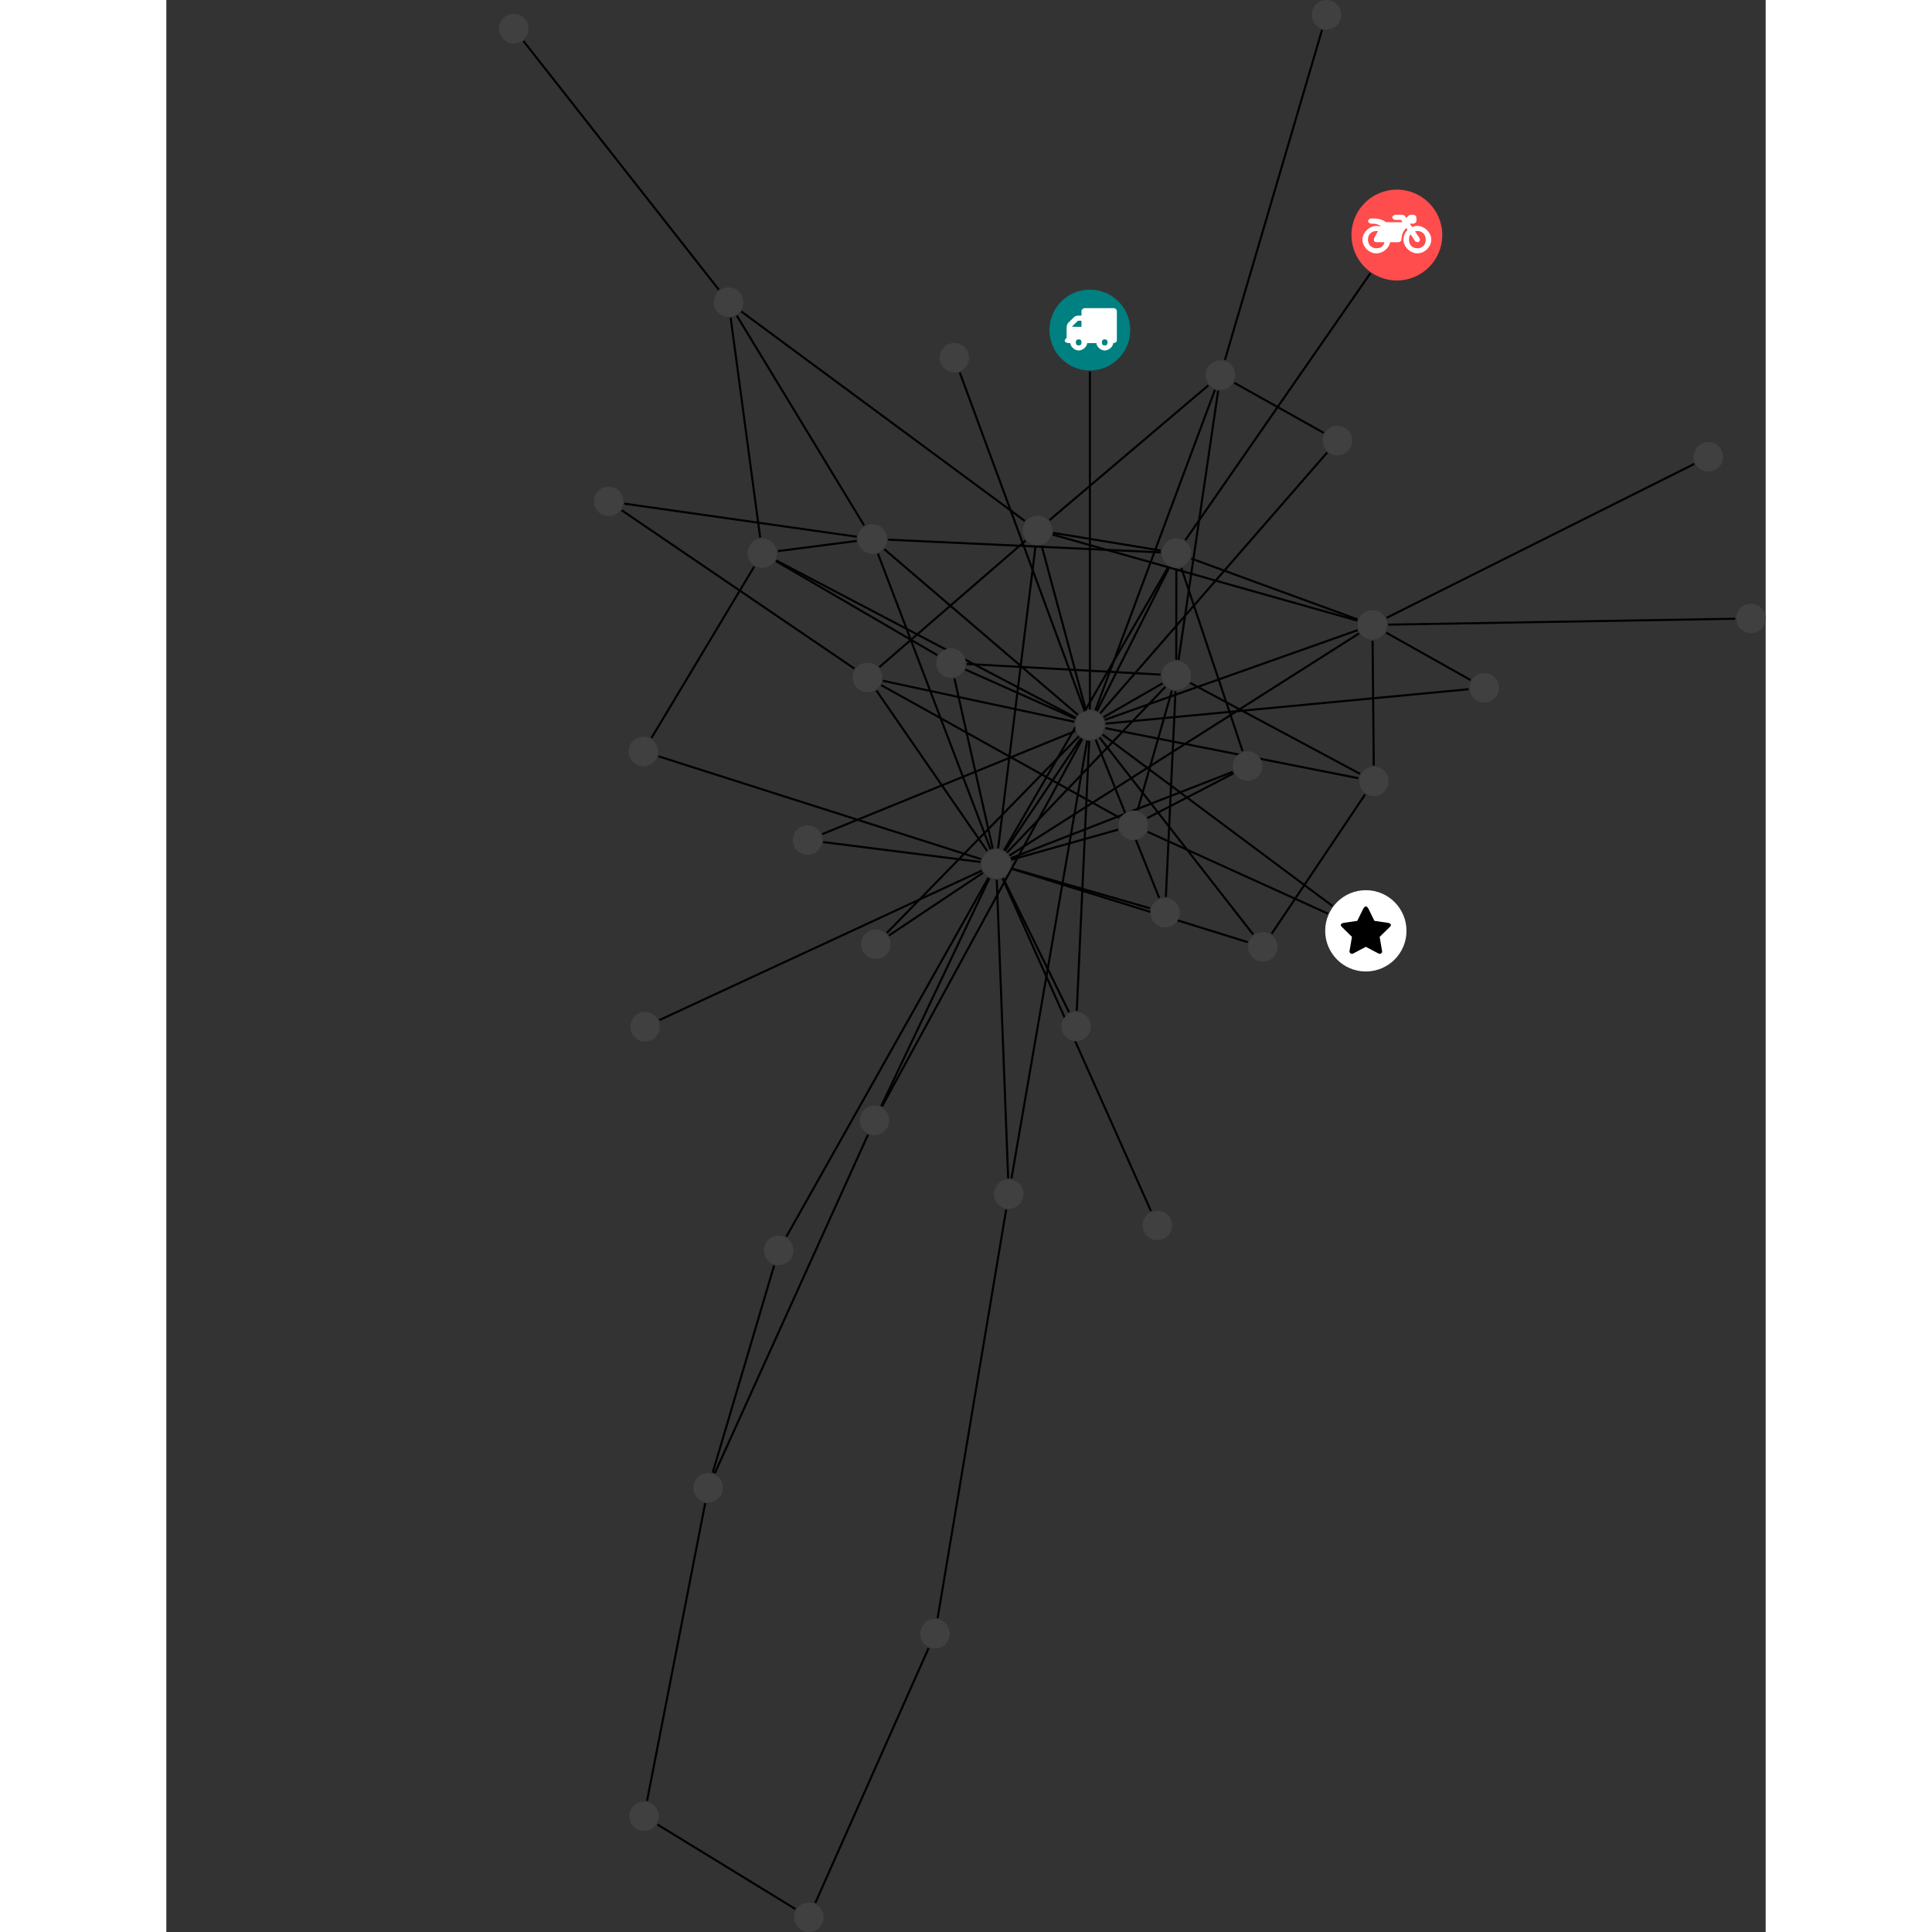 <?xml version="1.0" encoding="UTF-8"?>
<svg xmlns="http://www.w3.org/2000/svg" xmlns:xlink="http://www.w3.org/1999/xlink" width="369.526pt" height="369.526pt" viewBox="-63.627 0.000 305.899 369.526" version="1.1">
<rect x="-63.627" y="0.000" width="305.899" height="369.526" fill="#333333" stroke="none"/>
<defs>
<g>
<symbol overflow="visible" id="glyph0-0">
<path style="stroke:none;" d="M 1.422 -0.75 L 1.422 -7.922 L 3.562 -7.922 L 3.562 -0.891 L 1.422 -0.891 Z M 0.625 0 L 4.531 0 L 4.531 -8.812 L 0.438 -8.812 L 0.438 0 Z M 0.625 0 "/>
</symbol>
<symbol overflow="visible" id="glyph0-1">
<path style="stroke:none;" d="M 3.375 -0.844 C 3.375 -0.453 3.234 -0.266 2.844 -0.266 C 2.469 -0.266 2.297 -0.453 2.297 -0.844 C 2.297 -1.219 2.469 -1.422 2.844 -1.422 C 3.234 -1.422 3.375 -1.219 3.375 -0.844 Z M 1.594 -3.688 L 1.594 -3.859 C 1.594 -3.875 1.578 -3.875 1.594 -3.891 L 2.688 -4.969 C 2.703 -5 2.656 -4.984 2.688 -4.984 L 3.375 -4.984 L 3.375 -3.828 L 1.594 -3.828 Z M 8.359 -0.844 C 8.359 -0.453 8.219 -0.266 7.828 -0.266 C 7.453 -0.266 7.281 -0.453 7.281 -0.844 C 7.281 -1.219 7.453 -1.422 7.828 -1.422 C 8.219 -1.422 8.359 -1.219 8.359 -0.844 Z M 10.141 -6.891 C 10.141 -7.094 9.812 -7.391 9.609 -7.391 L 3.922 -7.391 C 3.719 -7.391 3.375 -7.094 3.375 -6.891 L 3.375 -5.969 L 2.672 -5.969 C 2.469 -5.969 2.078 -5.812 1.938 -5.672 L 0.844 -4.578 C 0.531 -4.266 0.531 -3.734 0.531 -3.328 L 0.531 -1.688 C 0.516 -1.688 0.172 -1.391 0.172 -1.203 C 0.172 -0.781 0.781 -0.703 1.062 -0.703 L 1.25 -0.703 C 1.25 -0.047 2.062 0.703 2.844 0.703 C 3.641 0.703 4.453 -0.047 4.453 -0.703 L 6.234 -0.703 C 6.234 -0.047 7.047 0.703 7.828 0.703 C 8.625 0.703 9.438 -0.047 9.438 -0.703 C 9.547 -0.703 10.141 -0.781 10.141 -1.203 Z M 10.141 -6.891 "/>
</symbol>
<symbol overflow="visible" id="glyph0-2">
<path style="stroke:none;" d="M 12.969 -2.906 C 12.844 -3.984 11.859 -5.016 10.781 -5.219 C 10.234 -5.328 9.703 -5.219 9.328 -5.031 L 8.875 -5.688 L 9.609 -5.688 C 9.812 -5.688 10.141 -5.984 10.141 -6.188 L 10.141 -6.891 C 10.141 -7.094 9.812 -7.391 9.609 -7.391 L 9.047 -7.391 C 8.969 -7.391 8.734 -7.312 8.656 -7.25 L 8.188 -6.766 L 7.891 -7.203 C 7.828 -7.281 7.594 -7.391 7.484 -7.391 L 6.078 -7.391 C 5.906 -7.391 5.547 -7.125 5.516 -6.953 C 5.484 -6.734 5.828 -6.406 6.047 -6.406 L 7.188 -6.406 L 7.484 -5.969 L 4.344 -5.969 C 4.141 -6.125 3.375 -6.672 2.141 -6.672 L 1.422 -6.672 C 1.219 -6.672 0.891 -6.375 0.891 -6.188 C 0.891 -5.984 1.219 -5.688 1.422 -5.688 L 1.781 -5.688 C 2.484 -5.688 2.906 -5.516 3.281 -5.188 L 3.25 -5.141 C 3.078 -5.188 2.797 -5.25 2.5 -5.25 C 1.109 -5.25 -0.172 -4 -0.172 -2.625 C -0.172 -1.25 1.109 0 2.5 0 C 3.75 0 4.953 -1.062 5.109 -2.141 L 6.766 -2.141 C 6.969 -2.141 7.281 -2.438 7.281 -2.625 C 7.281 -3.609 7.688 -4.391 8.219 -4.844 L 8.453 -4.5 C 7.969 -4.062 7.578 -3.203 7.672 -2.359 C 7.781 -1.172 8.969 -0.094 10.141 -0.016 C 11.703 0.094 13.156 -1.344 12.969 -2.906 Z M 2.5 -0.984 C 1.516 -0.984 0.875 -1.641 0.875 -2.625 C 0.875 -3.594 1.516 -4.281 2.5 -4.281 C 2.672 -4.281 2.844 -4.234 2.781 -4.25 L 2.047 -2.891 C 2 -2.781 2 -2.469 2.047 -2.359 C 2.125 -2.25 2.375 -2.141 2.5 -2.141 L 4.031 -2.141 C 3.891 -1.453 3.344 -0.984 2.5 -0.984 Z M 10.328 -0.984 C 9.344 -0.984 8.719 -1.641 8.719 -2.625 C 8.719 -3.109 8.859 -3.469 9.031 -3.641 L 9.906 -2.328 C 9.969 -2.219 10.203 -2.141 10.328 -2.141 C 10.391 -2.141 10.594 -2.188 10.641 -2.234 C 10.812 -2.344 10.844 -2.75 10.734 -2.922 L 9.875 -4.219 C 9.859 -4.219 10.094 -4.281 10.328 -4.281 C 11.297 -4.281 11.922 -3.594 11.922 -2.625 C 11.922 -1.641 11.297 -0.984 10.328 -0.984 Z M 10.328 -0.984 "/>
</symbol>
<symbol overflow="visible" id="glyph0-3">
<path style="stroke:none;" d="M 9.438 -5.078 C 9.438 -5.25 9.078 -5.453 8.938 -5.469 L 6.266 -5.859 L 5.078 -8.266 C 5.031 -8.375 4.75 -8.641 4.625 -8.641 C 4.5 -8.641 4.234 -8.375 4.172 -8.266 L 2.984 -5.859 L 0.312 -5.469 C 0.172 -5.453 -0.172 -5.25 -0.172 -5.078 C -0.172 -4.969 -0.062 -4.781 0.016 -4.719 L 1.969 -2.797 L 1.5 -0.062 C 1.5 -0.016 1.5 0.016 1.5 0.047 C 1.5 0.203 1.75 0.453 1.906 0.453 C 1.984 0.453 2.188 0.406 2.25 0.359 L 4.625 -0.891 L 7 0.359 C 7.062 0.406 7.266 0.453 7.344 0.453 C 7.5 0.453 7.75 0.203 7.75 0.047 C 7.75 0.016 7.75 -0.016 7.734 -0.062 L 7.266 -2.797 L 9.234 -4.719 C 9.297 -4.781 9.438 -4.969 9.438 -5.078 Z M 9.438 -5.078 "/>
</symbol>
</g>
<clipPath id="clip1">
  <path d="M 54 309 L 88 309 L 88 369.527 L 54 369.527 Z M 54 309 "/>
</clipPath>
<clipPath id="clip2">
  <path d="M 24 343 L 63 343 L 63 369.527 L 24 369.527 Z M 24 343 "/>
</clipPath>
<clipPath id="clip3">
  <path d="M 164 112 L 242.273 112 L 242.273 126 L 164 126 Z M 164 112 "/>
</clipPath>
<clipPath id="clip4">
  <path d="M 56 363 L 63 363 L 63 369.527 L 56 369.527 Z M 56 363 "/>
</clipPath>
<clipPath id="clip5">
  <path d="M 236 115 L 242.273 115 L 242.273 122 L 236 122 Z M 236 115 "/>
</clipPath>
</defs>
<g id="surface1">
<path style="fill:none;stroke-width:0.399;stroke-linecap:butt;stroke-linejoin:miter;stroke:rgb(0%,0%,0%);stroke-opacity:1;stroke-miterlimit:10;" d="M 0.001 -7.93 L 0.001 -72.543 " transform="matrix(1,0,0,-1,113.015,63.129)"/>
<path style="fill:none;stroke-width:0.399;stroke-linecap:butt;stroke-linejoin:miter;stroke:rgb(0%,0%,0%);stroke-opacity:1;stroke-miterlimit:10;" d="M 115.606 -25.598 L 56.743 -55.043 " transform="matrix(1,0,0,-1,113.015,63.129)"/>
<path style="fill:none;stroke-width:0.399;stroke-linecap:butt;stroke-linejoin:miter;stroke:rgb(0%,0%,0%);stroke-opacity:1;stroke-miterlimit:10;" d="M -29.175 -62.184 L -60.054 -44.184 " transform="matrix(1,0,0,-1,113.015,63.129)"/>
<path style="fill:none;stroke-width:0.399;stroke-linecap:butt;stroke-linejoin:miter;stroke:rgb(0%,0%,0%);stroke-opacity:1;stroke-miterlimit:10;" d="M -23.554 -63.867 L 13.508 -65.898 " transform="matrix(1,0,0,-1,113.015,63.129)"/>
<path style="fill:none;stroke-width:0.399;stroke-linecap:butt;stroke-linejoin:miter;stroke:rgb(0%,0%,0%);stroke-opacity:1;stroke-miterlimit:10;" d="M -23.812 -64.933 L -2.757 -74.332 " transform="matrix(1,0,0,-1,113.015,63.129)"/>
<path style="fill:none;stroke-width:0.399;stroke-linecap:butt;stroke-linejoin:miter;stroke:rgb(0%,0%,0%);stroke-opacity:1;stroke-miterlimit:10;" d="M -25.906 -66.648 L -18.589 -99.176 " transform="matrix(1,0,0,-1,113.015,63.129)"/>
<path style="fill:none;stroke-width:0.399;stroke-linecap:butt;stroke-linejoin:miter;stroke:rgb(0%,0%,0%);stroke-opacity:1;stroke-miterlimit:10;" d="M 53.653 10.871 L 18.262 -40.184 " transform="matrix(1,0,0,-1,113.015,63.129)"/>
<g clip-path="url(#clip1)" clip-rule="nonzero">
<path style="fill:none;stroke-width:0.399;stroke-linecap:butt;stroke-linejoin:miter;stroke:rgb(0%,0%,0%);stroke-opacity:1;stroke-miterlimit:10;" d="M -30.847 -252.098 L -52.511 -300.824 " transform="matrix(1,0,0,-1,113.015,63.129)"/>
</g>
<path style="fill:none;stroke-width:0.399;stroke-linecap:butt;stroke-linejoin:miter;stroke:rgb(0%,0%,0%);stroke-opacity:1;stroke-miterlimit:10;" d="M -29.12 -246.363 L -16.011 -168.234 " transform="matrix(1,0,0,-1,113.015,63.129)"/>
<g clip-path="url(#clip2)" clip-rule="nonzero">
<path style="fill:none;stroke-width:0.399;stroke-linecap:butt;stroke-linejoin:miter;stroke:rgb(0%,0%,0%);stroke-opacity:1;stroke-miterlimit:10;" d="M -56.312 -302.008 L -82.699 -285.84 " transform="matrix(1,0,0,-1,113.015,63.129)"/>
</g>
<path style="fill:none;stroke-width:0.399;stroke-linecap:butt;stroke-linejoin:miter;stroke:rgb(0%,0%,0%);stroke-opacity:1;stroke-miterlimit:10;" d="M -82.339 -131.98 L -20.663 -103.391 " transform="matrix(1,0,0,-1,113.015,63.129)"/>
<path style="fill:none;stroke-width:0.399;stroke-linecap:butt;stroke-linejoin:miter;stroke:rgb(0%,0%,0%);stroke-opacity:1;stroke-miterlimit:10;" d="M 45.52 -111.617 L 11.047 -95.976 " transform="matrix(1,0,0,-1,113.015,63.129)"/>
<path style="fill:none;stroke-width:0.399;stroke-linecap:butt;stroke-linejoin:miter;stroke:rgb(0%,0%,0%);stroke-opacity:1;stroke-miterlimit:10;" d="M 46.387 -110.144 L 2.419 -77.363 " transform="matrix(1,0,0,-1,113.015,63.129)"/>
<path style="fill:none;stroke-width:0.399;stroke-linecap:butt;stroke-linejoin:miter;stroke:rgb(0%,0%,0%);stroke-opacity:1;stroke-miterlimit:10;" d="M -42.441 -153.91 L -71.753 -218.68 " transform="matrix(1,0,0,-1,113.015,63.129)"/>
<path style="fill:none;stroke-width:0.399;stroke-linecap:butt;stroke-linejoin:miter;stroke:rgb(0%,0%,0%);stroke-opacity:1;stroke-miterlimit:10;" d="M -39.753 -148.512 L -1.445 -78.211 " transform="matrix(1,0,0,-1,113.015,63.129)"/>
<path style="fill:none;stroke-width:0.399;stroke-linecap:butt;stroke-linejoin:miter;stroke:rgb(0%,0%,0%);stroke-opacity:1;stroke-miterlimit:10;" d="M -39.906 -148.434 L -19.218 -104.848 " transform="matrix(1,0,0,-1,113.015,63.129)"/>
<path style="fill:none;stroke-width:0.399;stroke-linecap:butt;stroke-linejoin:miter;stroke:rgb(0%,0%,0%);stroke-opacity:1;stroke-miterlimit:10;" d="M -24.878 -8.133 L -1.046 -72.73 " transform="matrix(1,0,0,-1,113.015,63.129)"/>
<path style="fill:none;stroke-width:0.399;stroke-linecap:butt;stroke-linejoin:miter;stroke:rgb(0%,0%,0%);stroke-opacity:1;stroke-miterlimit:10;" d="M -108.335 55.281 L -70.968 7.723 " transform="matrix(1,0,0,-1,113.015,63.129)"/>
<path style="fill:none;stroke-width:0.399;stroke-linecap:butt;stroke-linejoin:miter;stroke:rgb(0%,0%,0%);stroke-opacity:1;stroke-miterlimit:10;" d="M -83.847 -78.012 L -64.21 -45.25 " transform="matrix(1,0,0,-1,113.015,63.129)"/>
<path style="fill:none;stroke-width:0.399;stroke-linecap:butt;stroke-linejoin:miter;stroke:rgb(0%,0%,0%);stroke-opacity:1;stroke-miterlimit:10;" d="M -82.523 -81.519 L -20.8 -101.203 " transform="matrix(1,0,0,-1,113.015,63.129)"/>
<path style="fill:none;stroke-width:0.399;stroke-linecap:butt;stroke-linejoin:miter;stroke:rgb(0%,0%,0%);stroke-opacity:1;stroke-miterlimit:10;" d="M -38.835 -115.316 L -2.109 -77.719 " transform="matrix(1,0,0,-1,113.015,63.129)"/>
<path style="fill:none;stroke-width:0.399;stroke-linecap:butt;stroke-linejoin:miter;stroke:rgb(0%,0%,0%);stroke-opacity:1;stroke-miterlimit:10;" d="M -38.437 -115.801 L -20.437 -103.793 " transform="matrix(1,0,0,-1,113.015,63.129)"/>
<path style="fill:none;stroke-width:0.399;stroke-linecap:butt;stroke-linejoin:miter;stroke:rgb(0%,0%,0%);stroke-opacity:1;stroke-miterlimit:10;" d="M -2.503 -130.199 L -0.136 -78.574 " transform="matrix(1,0,0,-1,113.015,63.129)"/>
<path style="fill:none;stroke-width:0.399;stroke-linecap:butt;stroke-linejoin:miter;stroke:rgb(0%,0%,0%);stroke-opacity:1;stroke-miterlimit:10;" d="M -3.972 -130.504 L -16.593 -104.828 " transform="matrix(1,0,0,-1,113.015,63.129)"/>
<path style="fill:none;stroke-width:0.399;stroke-linecap:butt;stroke-linejoin:miter;stroke:rgb(0%,0%,0%);stroke-opacity:1;stroke-miterlimit:10;" d="M 44.407 57.418 L 25.829 -5.711 " transform="matrix(1,0,0,-1,113.015,63.129)"/>
<path style="fill:none;stroke-width:0.399;stroke-linecap:butt;stroke-linejoin:miter;stroke:rgb(0%,0%,0%);stroke-opacity:1;stroke-miterlimit:10;" d="M 27.485 -84.781 L 10.977 -93.344 " transform="matrix(1,0,0,-1,113.015,63.129)"/>
<path style="fill:none;stroke-width:0.399;stroke-linecap:butt;stroke-linejoin:miter;stroke:rgb(0%,0%,0%);stroke-opacity:1;stroke-miterlimit:10;" d="M 29.208 -80.527 L 17.501 -45.523 " transform="matrix(1,0,0,-1,113.015,63.129)"/>
<path style="fill:none;stroke-width:0.399;stroke-linecap:butt;stroke-linejoin:miter;stroke:rgb(0%,0%,0%);stroke-opacity:1;stroke-miterlimit:10;" d="M 27.352 -84.488 L -15.113 -101.023 " transform="matrix(1,0,0,-1,113.015,63.129)"/>
<path style="fill:none;stroke-width:0.399;stroke-linecap:butt;stroke-linejoin:miter;stroke:rgb(0%,0%,0%);stroke-opacity:1;stroke-miterlimit:10;" d="M 27.614 -10.082 L 44.735 -19.664 " transform="matrix(1,0,0,-1,113.015,63.129)"/>
<path style="fill:none;stroke-width:0.399;stroke-linecap:butt;stroke-linejoin:miter;stroke:rgb(0%,0%,0%);stroke-opacity:1;stroke-miterlimit:10;" d="M 22.676 -10.559 L -7.718 -36.348 " transform="matrix(1,0,0,-1,113.015,63.129)"/>
<path style="fill:none;stroke-width:0.399;stroke-linecap:butt;stroke-linejoin:miter;stroke:rgb(0%,0%,0%);stroke-opacity:1;stroke-miterlimit:10;" d="M 24.54 -11.594 L 16.962 -63.078 " transform="matrix(1,0,0,-1,113.015,63.129)"/>
<path style="fill:none;stroke-width:0.399;stroke-linecap:butt;stroke-linejoin:miter;stroke:rgb(0%,0%,0%);stroke-opacity:1;stroke-miterlimit:10;" d="M 23.922 -11.434 L 1.055 -72.734 " transform="matrix(1,0,0,-1,113.015,63.129)"/>
<path style="fill:none;stroke-width:0.399;stroke-linecap:butt;stroke-linejoin:miter;stroke:rgb(0%,0%,0%);stroke-opacity:1;stroke-miterlimit:10;" d="M 45.387 -23.414 L 1.981 -73.285 " transform="matrix(1,0,0,-1,113.015,63.129)"/>
<g clip-path="url(#clip3)" clip-rule="nonzero">
<path style="fill:none;stroke-width:0.399;stroke-linecap:butt;stroke-linejoin:miter;stroke:rgb(0%,0%,0%);stroke-opacity:1;stroke-miterlimit:10;" d="M 123.422 -55.211 L 57.063 -56.344 " transform="matrix(1,0,0,-1,113.015,63.129)"/>
</g>
<path style="fill:none;stroke-width:0.399;stroke-linecap:butt;stroke-linejoin:miter;stroke:rgb(0%,0%,0%);stroke-opacity:1;stroke-miterlimit:10;" d="M -68.703 2.356 L -63.062 -39.672 " transform="matrix(1,0,0,-1,113.015,63.129)"/>
<path style="fill:none;stroke-width:0.399;stroke-linecap:butt;stroke-linejoin:miter;stroke:rgb(0%,0%,0%);stroke-opacity:1;stroke-miterlimit:10;" d="M -67.538 2.77 L -43.175 -37.371 " transform="matrix(1,0,0,-1,113.015,63.129)"/>
<path style="fill:none;stroke-width:0.399;stroke-linecap:butt;stroke-linejoin:miter;stroke:rgb(0%,0%,0%);stroke-opacity:1;stroke-miterlimit:10;" d="M -66.675 3.555 L -12.445 -36.508 " transform="matrix(1,0,0,-1,113.015,63.129)"/>
<path style="fill:none;stroke-width:0.399;stroke-linecap:butt;stroke-linejoin:miter;stroke:rgb(0%,0%,0%);stroke-opacity:1;stroke-miterlimit:10;" d="M -89.05 -33.199 L -44.597 -39.527 " transform="matrix(1,0,0,-1,113.015,63.129)"/>
<path style="fill:none;stroke-width:0.399;stroke-linecap:butt;stroke-linejoin:miter;stroke:rgb(0%,0%,0%);stroke-opacity:1;stroke-miterlimit:10;" d="M -89.542 -34.469 L -45.042 -64.75 " transform="matrix(1,0,0,-1,113.015,63.129)"/>
<path style="fill:none;stroke-width:0.399;stroke-linecap:butt;stroke-linejoin:miter;stroke:rgb(0%,0%,0%);stroke-opacity:1;stroke-miterlimit:10;" d="M -14.999 -162.285 L -0.515 -78.535 " transform="matrix(1,0,0,-1,113.015,63.129)"/>
<path style="fill:none;stroke-width:0.399;stroke-linecap:butt;stroke-linejoin:miter;stroke:rgb(0%,0%,0%);stroke-opacity:1;stroke-miterlimit:10;" d="M -15.628 -162.246 L -17.812 -105.133 " transform="matrix(1,0,0,-1,113.015,63.129)"/>
<path style="fill:none;stroke-width:0.399;stroke-linecap:butt;stroke-linejoin:miter;stroke:rgb(0%,0%,0%);stroke-opacity:1;stroke-miterlimit:10;" d="M 34.766 -115.469 L 52.649 -88.808 " transform="matrix(1,0,0,-1,113.015,63.129)"/>
<path style="fill:none;stroke-width:0.399;stroke-linecap:butt;stroke-linejoin:miter;stroke:rgb(0%,0%,0%);stroke-opacity:1;stroke-miterlimit:10;" d="M 31.231 -115.598 L 1.856 -77.941 " transform="matrix(1,0,0,-1,113.015,63.129)"/>
<path style="fill:none;stroke-width:0.399;stroke-linecap:butt;stroke-linejoin:miter;stroke:rgb(0%,0%,0%);stroke-opacity:1;stroke-miterlimit:10;" d="M 30.204 -117.078 L -15.042 -103.016 " transform="matrix(1,0,0,-1,113.015,63.129)"/>
<path style="fill:none;stroke-width:0.399;stroke-linecap:butt;stroke-linejoin:miter;stroke:rgb(0%,0%,0%);stroke-opacity:1;stroke-miterlimit:10;" d="M -84.695 -281.301 L -73.578 -224.391 " transform="matrix(1,0,0,-1,113.015,63.129)"/>
<path style="fill:none;stroke-width:0.399;stroke-linecap:butt;stroke-linejoin:miter;stroke:rgb(0%,0%,0%);stroke-opacity:1;stroke-miterlimit:10;" d="M 11.676 -168.488 L -16.695 -104.875 " transform="matrix(1,0,0,-1,113.015,63.129)"/>
<path style="fill:none;stroke-width:0.399;stroke-linecap:butt;stroke-linejoin:miter;stroke:rgb(0%,0%,0%);stroke-opacity:1;stroke-miterlimit:10;" d="M -51.206 -96.414 L -2.796 -76.699 " transform="matrix(1,0,0,-1,113.015,63.129)"/>
<path style="fill:none;stroke-width:0.399;stroke-linecap:butt;stroke-linejoin:miter;stroke:rgb(0%,0%,0%);stroke-opacity:1;stroke-miterlimit:10;" d="M -51.011 -97.93 L -20.921 -101.742 " transform="matrix(1,0,0,-1,113.015,63.129)"/>
<path style="fill:none;stroke-width:0.399;stroke-linecap:butt;stroke-linejoin:miter;stroke:rgb(0%,0%,0%);stroke-opacity:1;stroke-miterlimit:10;" d="M 14.536 -108.418 L 16.38 -69.074 " transform="matrix(1,0,0,-1,113.015,63.129)"/>
<path style="fill:none;stroke-width:0.399;stroke-linecap:butt;stroke-linejoin:miter;stroke:rgb(0%,0%,0%);stroke-opacity:1;stroke-miterlimit:10;" d="M 13.27 -108.633 L 1.126 -78.363 " transform="matrix(1,0,0,-1,113.015,63.129)"/>
<path style="fill:none;stroke-width:0.399;stroke-linecap:butt;stroke-linejoin:miter;stroke:rgb(0%,0%,0%);stroke-opacity:1;stroke-miterlimit:10;" d="M 11.493 -110.598 L -15.027 -102.953 " transform="matrix(1,0,0,-1,113.015,63.129)"/>
<path style="fill:none;stroke-width:0.399;stroke-linecap:butt;stroke-linejoin:miter;stroke:rgb(0%,0%,0%);stroke-opacity:1;stroke-miterlimit:10;" d="M -59.667 -42.277 L -44.601 -40.336 " transform="matrix(1,0,0,-1,113.015,63.129)"/>
<path style="fill:none;stroke-width:0.399;stroke-linecap:butt;stroke-linejoin:miter;stroke:rgb(0%,0%,0%);stroke-opacity:1;stroke-miterlimit:10;" d="M -59.988 -44.066 L -2.671 -74.156 " transform="matrix(1,0,0,-1,113.015,63.129)"/>
<path style="fill:none;stroke-width:0.399;stroke-linecap:butt;stroke-linejoin:miter;stroke:rgb(0%,0%,0%);stroke-opacity:1;stroke-miterlimit:10;" d="M 72.809 -66.937 L 56.676 -57.875 " transform="matrix(1,0,0,-1,113.015,63.129)"/>
<path style="fill:none;stroke-width:0.399;stroke-linecap:butt;stroke-linejoin:miter;stroke:rgb(0%,0%,0%);stroke-opacity:1;stroke-miterlimit:10;" d="M 72.438 -68.699 L 3.005 -75.277 " transform="matrix(1,0,0,-1,113.015,63.129)"/>
<path style="fill:none;stroke-width:0.399;stroke-linecap:butt;stroke-linejoin:miter;stroke:rgb(0%,0%,0%);stroke-opacity:1;stroke-miterlimit:10;" d="M 9.13 -91.832 L 15.688 -68.965 " transform="matrix(1,0,0,-1,113.015,63.129)"/>
<path style="fill:none;stroke-width:0.399;stroke-linecap:butt;stroke-linejoin:miter;stroke:rgb(0%,0%,0%);stroke-opacity:1;stroke-miterlimit:10;" d="M 5.661 -93.266 L -39.91 -67.914 " transform="matrix(1,0,0,-1,113.015,63.129)"/>
<path style="fill:none;stroke-width:0.399;stroke-linecap:butt;stroke-linejoin:miter;stroke:rgb(0%,0%,0%);stroke-opacity:1;stroke-miterlimit:10;" d="M 5.395 -95.551 L -15.023 -101.301 " transform="matrix(1,0,0,-1,113.015,63.129)"/>
<path style="fill:none;stroke-width:0.399;stroke-linecap:butt;stroke-linejoin:miter;stroke:rgb(0%,0%,0%);stroke-opacity:1;stroke-miterlimit:10;" d="M 51.669 -84.879 L 19.18 -67.484 " transform="matrix(1,0,0,-1,113.015,63.129)"/>
<path style="fill:none;stroke-width:0.399;stroke-linecap:butt;stroke-linejoin:miter;stroke:rgb(0%,0%,0%);stroke-opacity:1;stroke-miterlimit:10;" d="M 54.301 -83.285 L 54.075 -59.414 " transform="matrix(1,0,0,-1,113.015,63.129)"/>
<path style="fill:none;stroke-width:0.399;stroke-linecap:butt;stroke-linejoin:miter;stroke:rgb(0%,0%,0%);stroke-opacity:1;stroke-miterlimit:10;" d="M 51.368 -85.719 L 2.962 -76.144 " transform="matrix(1,0,0,-1,113.015,63.129)"/>
<path style="fill:none;stroke-width:0.399;stroke-linecap:butt;stroke-linejoin:miter;stroke:rgb(0%,0%,0%);stroke-opacity:1;stroke-miterlimit:10;" d="M -72.14 -218.535 L -60.39 -178.926 " transform="matrix(1,0,0,-1,113.015,63.129)"/>
<path style="fill:none;stroke-width:0.399;stroke-linecap:butt;stroke-linejoin:miter;stroke:rgb(0%,0%,0%);stroke-opacity:1;stroke-miterlimit:10;" d="M -58.054 -173.402 L -19.406 -104.75 " transform="matrix(1,0,0,-1,113.015,63.129)"/>
<path style="fill:none;stroke-width:0.399;stroke-linecap:butt;stroke-linejoin:miter;stroke:rgb(0%,0%,0%);stroke-opacity:1;stroke-miterlimit:10;" d="M -38.593 -40.09 L 13.528 -42.523 " transform="matrix(1,0,0,-1,113.015,63.129)"/>
<path style="fill:none;stroke-width:0.399;stroke-linecap:butt;stroke-linejoin:miter;stroke:rgb(0%,0%,0%);stroke-opacity:1;stroke-miterlimit:10;" d="M -39.316 -41.914 L -2.292 -73.598 " transform="matrix(1,0,0,-1,113.015,63.129)"/>
<path style="fill:none;stroke-width:0.399;stroke-linecap:butt;stroke-linejoin:miter;stroke:rgb(0%,0%,0%);stroke-opacity:1;stroke-miterlimit:10;" d="M -40.535 -42.769 L -18.999 -99.301 " transform="matrix(1,0,0,-1,113.015,63.129)"/>
<path style="fill:none;stroke-width:0.399;stroke-linecap:butt;stroke-linejoin:miter;stroke:rgb(0%,0%,0%);stroke-opacity:1;stroke-miterlimit:10;" d="M -7.038 -38.789 L 13.563 -42.172 " transform="matrix(1,0,0,-1,113.015,63.129)"/>
<path style="fill:none;stroke-width:0.399;stroke-linecap:butt;stroke-linejoin:miter;stroke:rgb(0%,0%,0%);stroke-opacity:1;stroke-miterlimit:10;" d="M -12.3 -40.273 L -40.265 -64.473 " transform="matrix(1,0,0,-1,113.015,63.129)"/>
<path style="fill:none;stroke-width:0.399;stroke-linecap:butt;stroke-linejoin:miter;stroke:rgb(0%,0%,0%);stroke-opacity:1;stroke-miterlimit:10;" d="M -7.113 -39.121 L 51.141 -55.574 " transform="matrix(1,0,0,-1,113.015,63.129)"/>
<path style="fill:none;stroke-width:0.399;stroke-linecap:butt;stroke-linejoin:miter;stroke:rgb(0%,0%,0%);stroke-opacity:1;stroke-miterlimit:10;" d="M -9.234 -41.215 L -0.785 -72.644 " transform="matrix(1,0,0,-1,113.015,63.129)"/>
<path style="fill:none;stroke-width:0.399;stroke-linecap:butt;stroke-linejoin:miter;stroke:rgb(0%,0%,0%);stroke-opacity:1;stroke-miterlimit:10;" d="M -10.39 -41.297 L -17.554 -99.125 " transform="matrix(1,0,0,-1,113.015,63.129)"/>
<path style="fill:none;stroke-width:0.399;stroke-linecap:butt;stroke-linejoin:miter;stroke:rgb(0%,0%,0%);stroke-opacity:1;stroke-miterlimit:10;" d="M 16.54 -45.68 L 16.524 -63.043 " transform="matrix(1,0,0,-1,113.015,63.129)"/>
<path style="fill:none;stroke-width:0.399;stroke-linecap:butt;stroke-linejoin:miter;stroke:rgb(0%,0%,0%);stroke-opacity:1;stroke-miterlimit:10;" d="M 19.376 -43.699 L 51.212 -55.355 " transform="matrix(1,0,0,-1,113.015,63.129)"/>
<path style="fill:none;stroke-width:0.399;stroke-linecap:butt;stroke-linejoin:miter;stroke:rgb(0%,0%,0%);stroke-opacity:1;stroke-miterlimit:10;" d="M 15.184 -45.359 L 1.356 -72.863 " transform="matrix(1,0,0,-1,113.015,63.129)"/>
<path style="fill:none;stroke-width:0.399;stroke-linecap:butt;stroke-linejoin:miter;stroke:rgb(0%,0%,0%);stroke-opacity:1;stroke-miterlimit:10;" d="M 15.028 -45.273 L -16.413 -99.508 " transform="matrix(1,0,0,-1,113.015,63.129)"/>
<path style="fill:none;stroke-width:0.399;stroke-linecap:butt;stroke-linejoin:miter;stroke:rgb(0%,0%,0%);stroke-opacity:1;stroke-miterlimit:10;" d="M 13.903 -67.566 L 2.618 -74.055 " transform="matrix(1,0,0,-1,113.015,63.129)"/>
<path style="fill:none;stroke-width:0.399;stroke-linecap:butt;stroke-linejoin:miter;stroke:rgb(0%,0%,0%);stroke-opacity:1;stroke-miterlimit:10;" d="M 14.438 -68.242 L -15.843 -99.937 " transform="matrix(1,0,0,-1,113.015,63.129)"/>
<path style="fill:none;stroke-width:0.399;stroke-linecap:butt;stroke-linejoin:miter;stroke:rgb(0%,0%,0%);stroke-opacity:1;stroke-miterlimit:10;" d="M -39.597 -67.082 L -2.953 -74.93 " transform="matrix(1,0,0,-1,113.015,63.129)"/>
<path style="fill:none;stroke-width:0.399;stroke-linecap:butt;stroke-linejoin:miter;stroke:rgb(0%,0%,0%);stroke-opacity:1;stroke-miterlimit:10;" d="M -40.835 -68.933 L -19.64 -99.637 " transform="matrix(1,0,0,-1,113.015,63.129)"/>
<path style="fill:none;stroke-width:0.399;stroke-linecap:butt;stroke-linejoin:miter;stroke:rgb(0%,0%,0%);stroke-opacity:1;stroke-miterlimit:10;" d="M 51.2 -57.402 L 2.844 -74.551 " transform="matrix(1,0,0,-1,113.015,63.129)"/>
<path style="fill:none;stroke-width:0.399;stroke-linecap:butt;stroke-linejoin:miter;stroke:rgb(0%,0%,0%);stroke-opacity:1;stroke-miterlimit:10;" d="M 51.497 -58.012 L -15.378 -100.5 " transform="matrix(1,0,0,-1,113.015,63.129)"/>
<path style="fill:none;stroke-width:0.399;stroke-linecap:butt;stroke-linejoin:miter;stroke:rgb(0%,0%,0%);stroke-opacity:1;stroke-miterlimit:10;" d="M -1.687 -78.062 L -16.238 -99.617 " transform="matrix(1,0,0,-1,113.015,63.129)"/>
<path style=" stroke:none;fill-rule:nonzero;fill:rgb(0%,50%,50%);fill-opacity:1;" d="M 120.742 63.129 C 120.742 58.859 117.285 55.398 113.016 55.398 C 108.746 55.398 105.285 58.859 105.285 63.129 C 105.285 67.398 108.746 70.859 113.016 70.859 C 117.285 70.859 120.742 67.398 120.742 63.129 Z M 120.742 63.129 "/>
<g style="fill:rgb(100%,100%,100%);fill-opacity:1;">
  <use xlink:href="#glyph0-1" x="108.033" y="66.332"/>
</g>
<path style=" stroke:none;fill-rule:nonzero;fill:rgb(25%,25%,25%);fill-opacity:1;" d="M 234.137 87.379 C 234.137 85.82 232.875 84.559 231.316 84.559 C 229.762 84.559 228.5 85.82 228.5 87.379 C 228.5 88.934 229.762 90.195 231.316 90.195 C 232.875 90.195 234.137 88.934 234.137 87.379 Z M 234.137 87.379 "/>
<path style=" stroke:none;fill-rule:nonzero;fill:rgb(25%,25%,25%);fill-opacity:1;" d="M 89.266 126.832 C 89.266 125.273 88.004 124.012 86.445 124.012 C 84.891 124.012 83.629 125.273 83.629 126.832 C 83.629 128.387 84.891 129.648 86.445 129.648 C 88.004 129.648 89.266 128.387 89.266 126.832 Z M 89.266 126.832 "/>
<path style=" stroke:none;fill-rule:nonzero;fill:rgb(100%,29.999%,29.999%);fill-opacity:1;" d="M 180.418 44.957 C 180.418 40.16 176.531 36.27 171.73 36.27 C 166.934 36.27 163.047 40.16 163.047 44.957 C 163.047 49.754 166.934 53.645 171.73 53.645 C 176.531 53.645 180.418 49.754 180.418 44.957 Z M 180.418 44.957 "/>
<g style="fill:rgb(100%,100%,100%);fill-opacity:1;">
  <use xlink:href="#glyph0-2" x="165.331" y="48.467"/>
</g>
<path style=" stroke:none;fill-rule:nonzero;fill:rgb(25%,25%,25%);fill-opacity:1;" d="M 86.211 312.465 C 86.211 310.906 84.949 309.645 83.395 309.645 C 81.836 309.645 80.574 310.906 80.574 312.465 C 80.574 314.02 81.836 315.281 83.395 315.281 C 84.949 315.281 86.211 314.02 86.211 312.465 Z M 86.211 312.465 "/>
<g clip-path="url(#clip4)" clip-rule="nonzero">
<path style=" stroke:none;fill-rule:nonzero;fill:rgb(25%,25%,25%);fill-opacity:1;" d="M 62.094 366.707 C 62.094 365.152 60.832 363.891 59.277 363.891 C 57.719 363.891 56.457 365.152 56.457 366.707 C 56.457 368.266 57.719 369.527 59.277 369.527 C 60.832 369.527 62.094 368.266 62.094 366.707 Z M 62.094 366.707 "/>
</g>
<path style=" stroke:none;fill-rule:nonzero;fill:rgb(25%,25%,25%);fill-opacity:1;" d="M 30.758 196.379 C 30.758 194.82 29.496 193.559 27.941 193.559 C 26.383 193.559 25.121 194.82 25.121 196.379 C 25.121 197.934 26.383 199.195 27.941 199.195 C 29.496 199.195 30.758 197.934 30.758 196.379 Z M 30.758 196.379 "/>
<path style=" stroke:none;fill-rule:nonzero;fill:rgb(100%,100%,100%);fill-opacity:1;" d="M 173.574 178.039 C 173.574 173.746 170.09 170.262 165.797 170.262 C 161.504 170.262 158.023 173.746 158.023 178.039 C 158.023 182.332 161.504 185.812 165.797 185.812 C 170.09 185.812 173.574 182.332 173.574 178.039 Z M 173.574 178.039 "/>
<g style="fill:rgb(0%,0%,0%);fill-opacity:1;">
  <use xlink:href="#glyph0-3" x="161.174" y="181.989"/>
</g>
<path style=" stroke:none;fill-rule:nonzero;fill:rgb(25%,25%,25%);fill-opacity:1;" d="M 74.637 214.289 C 74.637 212.73 73.375 211.469 71.816 211.469 C 70.262 211.469 69 212.73 69 214.289 C 69 215.844 70.262 217.105 71.816 217.105 C 73.375 217.105 74.637 215.844 74.637 214.289 Z M 74.637 214.289 "/>
<path style=" stroke:none;fill-rule:nonzero;fill:rgb(25%,25%,25%);fill-opacity:1;" d="M 89.91 68.43 C 89.91 66.871 88.648 65.609 87.094 65.609 C 85.535 65.609 84.273 66.871 84.273 68.43 C 84.273 69.984 85.535 71.246 87.094 71.246 C 88.648 71.246 89.91 69.984 89.91 68.43 Z M 89.91 68.43 "/>
<path style=" stroke:none;fill-rule:nonzero;fill:rgb(25%,25%,25%);fill-opacity:1;" d="M 5.637 5.477 C 5.637 3.918 4.375 2.656 2.816 2.656 C 1.262 2.656 0 3.918 0 5.477 C 0 7.031 1.262 8.293 2.816 8.293 C 4.375 8.293 5.637 7.031 5.637 5.477 Z M 5.637 5.477 "/>
<path style=" stroke:none;fill-rule:nonzero;fill:rgb(25%,25%,25%);fill-opacity:1;" d="M 30.438 143.73 C 30.438 142.172 29.176 140.91 27.617 140.91 C 26.062 140.91 24.801 142.172 24.801 143.73 C 24.801 145.285 26.062 146.547 27.617 146.547 C 29.176 146.547 30.438 145.285 30.438 143.73 Z M 30.438 143.73 "/>
<path style=" stroke:none;fill-rule:nonzero;fill:rgb(25%,25%,25%);fill-opacity:1;" d="M 74.887 180.602 C 74.887 179.043 73.625 177.781 72.07 177.781 C 70.512 177.781 69.25 179.043 69.25 180.602 C 69.25 182.156 70.512 183.418 72.07 183.418 C 73.625 183.418 74.887 182.156 74.887 180.602 Z M 74.887 180.602 "/>
<path style=" stroke:none;fill-rule:nonzero;fill:rgb(25%,25%,25%);fill-opacity:1;" d="M 113.191 196.34 C 113.191 194.785 111.93 193.523 110.375 193.523 C 108.82 193.523 107.559 194.785 107.559 196.34 C 107.559 197.895 108.82 199.156 110.375 199.156 C 111.93 199.156 113.191 197.895 113.191 196.34 Z M 113.191 196.34 "/>
<path style=" stroke:none;fill-rule:nonzero;fill:rgb(25%,25%,25%);fill-opacity:1;" d="M 161.09 2.816 C 161.09 1.262 159.828 0 158.273 0 C 156.715 0 155.453 1.262 155.453 2.816 C 155.453 4.375 156.715 5.637 158.273 5.637 C 159.828 5.637 161.09 4.375 161.09 2.816 Z M 161.09 2.816 "/>
<path style=" stroke:none;fill-rule:nonzero;fill:rgb(25%,25%,25%);fill-opacity:1;" d="M 146 146.52 C 146 144.961 144.738 143.699 143.18 143.699 C 141.625 143.699 140.363 144.961 140.363 146.52 C 140.363 148.074 141.625 149.336 143.18 149.336 C 144.738 149.336 146 148.074 146 146.52 Z M 146 146.52 "/>
<path style=" stroke:none;fill-rule:nonzero;fill:rgb(25%,25%,25%);fill-opacity:1;" d="M 140.812 71.734 C 140.812 70.18 139.551 68.918 137.992 68.918 C 136.438 68.918 135.176 70.18 135.176 71.734 C 135.176 73.293 136.438 74.555 137.992 74.555 C 139.551 74.555 140.812 73.293 140.812 71.734 Z M 140.812 71.734 "/>
<path style=" stroke:none;fill-rule:nonzero;fill:rgb(25%,25%,25%);fill-opacity:1;" d="M 163.199 84.266 C 163.199 82.707 161.938 81.445 160.383 81.445 C 158.828 81.445 157.566 82.707 157.566 84.266 C 157.566 85.82 158.828 87.082 160.383 87.082 C 161.938 87.082 163.199 85.82 163.199 84.266 Z M 163.199 84.266 "/>
<g clip-path="url(#clip5)" clip-rule="nonzero">
<path style=" stroke:none;fill-rule:nonzero;fill:rgb(25%,25%,25%);fill-opacity:1;" d="M 242.273 118.289 C 242.273 116.73 241.012 115.469 239.453 115.469 C 237.898 115.469 236.637 116.73 236.637 118.289 C 236.637 119.844 237.898 121.105 239.453 121.105 C 241.012 121.105 242.273 119.844 242.273 118.289 Z M 242.273 118.289 "/>
</g>
<path style=" stroke:none;fill-rule:nonzero;fill:rgb(25%,25%,25%);fill-opacity:1;" d="M 46.73 57.781 C 46.73 56.227 45.469 54.965 43.91 54.965 C 42.355 54.965 41.094 56.227 41.094 57.781 C 41.094 59.336 42.355 60.598 43.91 60.598 C 45.469 60.598 46.73 59.336 46.73 57.781 Z M 46.73 57.781 "/>
<path style=" stroke:none;fill-rule:nonzero;fill:rgb(25%,25%,25%);fill-opacity:1;" d="M 23.797 95.902 C 23.797 94.344 22.535 93.082 20.977 93.082 C 19.422 93.082 18.16 94.344 18.16 95.902 C 18.16 97.457 19.422 98.719 20.977 98.719 C 22.535 98.719 23.797 97.457 23.797 95.902 Z M 23.797 95.902 "/>
<path style=" stroke:none;fill-rule:nonzero;fill:rgb(25%,25%,25%);fill-opacity:1;" d="M 100.32 228.387 C 100.32 226.832 99.059 225.57 97.504 225.57 C 95.945 225.57 94.684 226.832 94.684 228.387 C 94.684 229.945 95.945 231.203 97.504 231.203 C 99.059 231.203 100.32 229.945 100.32 228.387 Z M 100.32 228.387 "/>
<path style=" stroke:none;fill-rule:nonzero;fill:rgb(25%,25%,25%);fill-opacity:1;" d="M 148.918 181.102 C 148.918 179.547 147.656 178.285 146.102 178.285 C 144.543 178.285 143.281 179.547 143.281 181.102 C 143.281 182.66 144.543 183.922 146.102 183.922 C 147.656 183.922 148.918 182.66 148.918 181.102 Z M 148.918 181.102 "/>
<path style=" stroke:none;fill-rule:nonzero;fill:rgb(25%,25%,25%);fill-opacity:1;" d="M 30.562 347.391 C 30.562 345.832 29.301 344.57 27.742 344.57 C 26.188 344.57 24.926 345.832 24.926 347.391 C 24.926 348.945 26.188 350.207 27.742 350.207 C 29.301 350.207 30.562 348.945 30.562 347.391 Z M 30.562 347.391 "/>
<path style=" stroke:none;fill-rule:nonzero;fill:rgb(25%,25%,25%);fill-opacity:1;" d="M 128.738 234.371 C 128.738 232.816 127.477 231.555 125.922 231.555 C 124.367 231.555 123.105 232.816 123.105 234.371 C 123.105 235.926 124.367 237.188 125.922 237.188 C 127.477 237.188 128.738 235.926 128.738 234.371 Z M 128.738 234.371 "/>
<path style=" stroke:none;fill-rule:nonzero;fill:rgb(25%,25%,25%);fill-opacity:1;" d="M 61.828 160.68 C 61.828 159.125 60.57 157.863 59.012 157.863 C 57.457 157.863 56.195 159.125 56.195 160.68 C 56.195 162.238 57.457 163.5 59.012 163.5 C 60.57 163.5 61.828 162.238 61.828 160.68 Z M 61.828 160.68 "/>
<path style=" stroke:none;fill-rule:nonzero;fill:rgb(25%,25%,25%);fill-opacity:1;" d="M 130.227 174.562 C 130.227 173.004 128.965 171.742 127.406 171.742 C 125.852 171.742 124.59 173.004 124.59 174.562 C 124.59 176.117 125.852 177.379 127.406 177.379 C 128.965 177.379 130.227 176.117 130.227 174.562 Z M 130.227 174.562 "/>
<path style=" stroke:none;fill-rule:nonzero;fill:rgb(25%,25%,25%);fill-opacity:1;" d="M 53.176 105.793 C 53.176 104.234 51.914 102.973 50.355 102.973 C 48.801 102.973 47.539 104.234 47.539 105.793 C 47.539 107.348 48.801 108.609 50.355 108.609 C 51.914 108.609 53.176 107.348 53.176 105.793 Z M 53.176 105.793 "/>
<path style=" stroke:none;fill-rule:nonzero;fill:rgb(25%,25%,25%);fill-opacity:1;" d="M 191.273 131.543 C 191.273 129.988 190.012 128.727 188.457 128.727 C 186.898 128.727 185.637 129.988 185.637 131.543 C 185.637 133.098 186.898 134.359 188.457 134.359 C 190.012 134.359 191.273 133.098 191.273 131.543 Z M 191.273 131.543 "/>
<path style=" stroke:none;fill-rule:nonzero;fill:rgb(25%,25%,25%);fill-opacity:1;" d="M 124.133 157.859 C 124.133 156.301 122.871 155.039 121.312 155.039 C 119.758 155.039 118.496 156.301 118.496 157.859 C 118.496 159.414 119.758 160.676 121.312 160.676 C 122.871 160.676 124.133 159.414 124.133 157.859 Z M 124.133 157.859 "/>
<path style=" stroke:none;fill-rule:nonzero;fill:rgb(25%,25%,25%);fill-opacity:1;" d="M 170.16 149.43 C 170.16 147.875 168.898 146.613 167.344 146.613 C 165.789 146.613 164.527 147.875 164.527 149.43 C 164.527 150.988 165.789 152.25 167.344 152.25 C 168.898 152.25 170.16 150.988 170.16 149.43 Z M 170.16 149.43 "/>
<path style=" stroke:none;fill-rule:nonzero;fill:rgb(25%,25%,25%);fill-opacity:1;" d="M 42.836 284.555 C 42.836 283 41.574 281.738 40.016 281.738 C 38.461 281.738 37.199 283 37.199 284.555 C 37.199 286.113 38.461 287.375 40.016 287.375 C 41.574 287.375 42.836 286.113 42.836 284.555 Z M 42.836 284.555 "/>
<path style=" stroke:none;fill-rule:nonzero;fill:rgb(25%,25%,25%);fill-opacity:1;" d="M 56.301 239.156 C 56.301 237.602 55.039 236.34 53.48 236.34 C 51.926 236.34 50.664 237.602 50.664 239.156 C 50.664 240.715 51.926 241.977 53.48 241.977 C 55.039 241.977 56.301 240.715 56.301 239.156 Z M 56.301 239.156 "/>
<path style=" stroke:none;fill-rule:nonzero;fill:rgb(25%,25%,25%);fill-opacity:1;" d="M 74.227 103.078 C 74.227 101.523 72.965 100.262 71.406 100.262 C 69.852 100.262 68.59 101.523 68.59 103.078 C 68.59 104.637 69.852 105.898 71.406 105.898 C 72.965 105.898 74.227 104.637 74.227 103.078 Z M 74.227 103.078 "/>
<path style=" stroke:none;fill-rule:nonzero;fill:rgb(25%,25%,25%);fill-opacity:1;" d="M 105.816 101.43 C 105.816 99.871 104.555 98.609 102.996 98.609 C 101.441 98.609 100.18 99.871 100.18 101.43 C 100.18 102.984 101.441 104.246 102.996 104.246 C 104.555 104.246 105.816 102.984 105.816 101.43 Z M 105.816 101.43 "/>
<path style=" stroke:none;fill-rule:nonzero;fill:rgb(25%,25%,25%);fill-opacity:1;" d="M 132.375 105.789 C 132.375 104.234 131.113 102.973 129.555 102.973 C 128 102.973 126.738 104.234 126.738 105.789 C 126.738 107.348 128 108.609 129.555 108.609 C 131.113 108.609 132.375 107.348 132.375 105.789 Z M 132.375 105.789 "/>
<path style=" stroke:none;fill-rule:nonzero;fill:rgb(25%,25%,25%);fill-opacity:1;" d="M 132.355 129.191 C 132.355 127.633 131.094 126.371 129.535 126.371 C 127.98 126.371 126.719 127.633 126.719 129.191 C 126.719 130.746 127.98 132.008 129.535 132.008 C 131.094 132.008 132.355 130.746 132.355 129.191 Z M 132.355 129.191 "/>
<path style=" stroke:none;fill-rule:nonzero;fill:rgb(25%,25%,25%);fill-opacity:1;" d="M 73.285 129.574 C 73.285 128.02 72.023 126.758 70.469 126.758 C 68.91 126.758 67.648 128.02 67.648 129.574 C 67.648 131.133 68.91 132.395 70.469 132.395 C 72.023 132.395 73.285 131.133 73.285 129.574 Z M 73.285 129.574 "/>
<path style=" stroke:none;fill-rule:nonzero;fill:rgb(25%,25%,25%);fill-opacity:1;" d="M 169.879 119.523 C 169.879 117.965 168.617 116.703 167.059 116.703 C 165.504 116.703 164.242 117.965 164.242 119.523 C 164.242 121.078 165.504 122.34 167.059 122.34 C 168.617 122.34 169.879 121.078 169.879 119.523 Z M 169.879 119.523 "/>
<path style=" stroke:none;fill-rule:nonzero;fill:rgb(25%,25%,25%);fill-opacity:1;" d="M 115.832 138.688 C 115.832 137.133 114.57 135.871 113.016 135.871 C 111.457 135.871 110.195 137.133 110.195 138.688 C 110.195 140.246 111.457 141.508 113.016 141.508 C 114.57 141.508 115.832 140.246 115.832 138.688 Z M 115.832 138.688 "/>
<path style=" stroke:none;fill-rule:nonzero;fill:rgb(25%,25%,25%);fill-opacity:1;" d="M 97.906 165.246 C 97.906 163.691 96.645 162.43 95.09 162.43 C 93.531 162.43 92.27 163.691 92.27 165.246 C 92.27 166.805 93.531 168.066 95.09 168.066 C 96.645 168.066 97.906 166.805 97.906 165.246 Z M 97.906 165.246 "/>
</g>
</svg>
